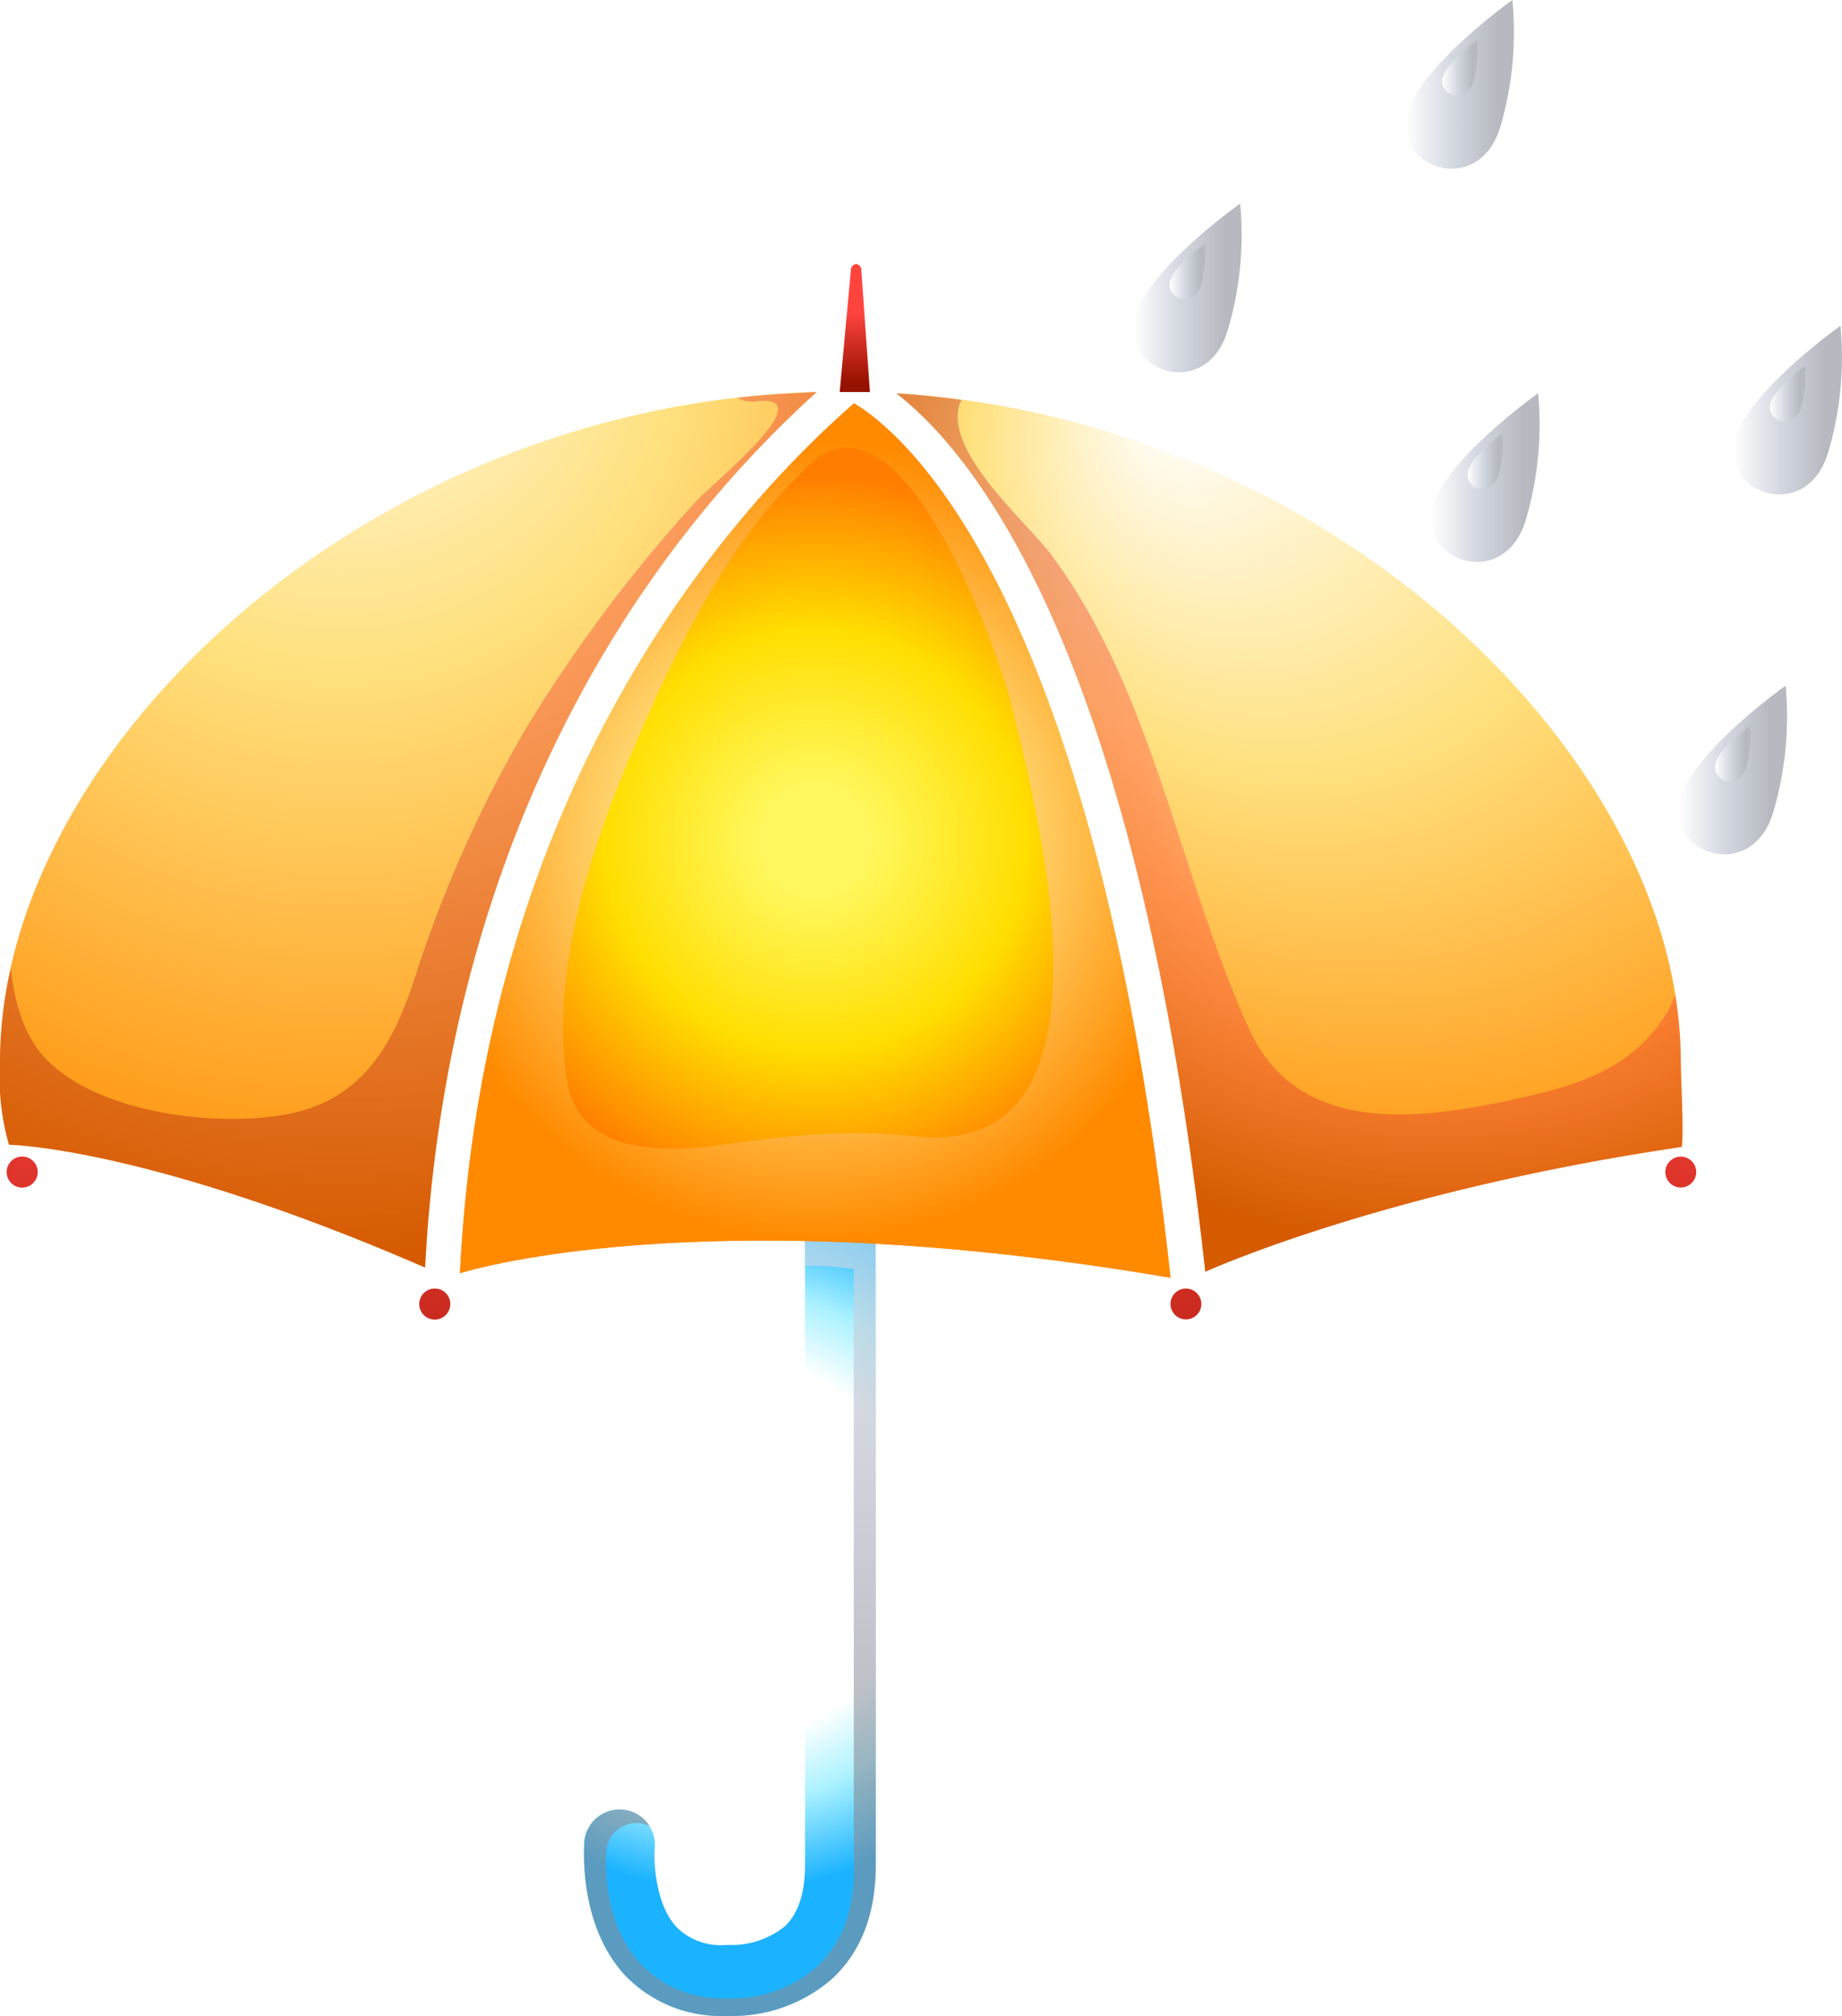 <svg xmlns="http://www.w3.org/2000/svg" xmlns:xlink="http://www.w3.org/1999/xlink" viewBox="0 0 182.69 199.93"><defs><style>.cls-1{mask:url(#mask);filter:url(#luminosity-noclip-3);}.cls-13,.cls-19,.cls-2,.cls-21,.cls-24,.cls-27,.cls-30,.cls-33,.cls-4,.cls-7,.cls-9{mix-blend-mode:multiply;}.cls-2{fill:url(#radial-gradient);}.cls-3{mask:url(#mask-2);filter:url(#luminosity-noclip-4);}.cls-4{fill:url(#radial-gradient-2);}.cls-5{isolation:isolate;}.cls-36,.cls-38,.cls-6{mix-blend-mode:screen;}.cls-6{fill:url(#radial-gradient-3);}.cls-19,.cls-21,.cls-24,.cls-27,.cls-30,.cls-33,.cls-7{opacity:0.6;}.cls-7{fill:url(#linear-gradient);}.cls-8{fill:url(#Dégradé_sans_nom_7);}.cls-13,.cls-9{opacity:0.4;}.cls-9{fill:url(#radial-gradient-4);}.cls-10{fill:url(#radial-gradient-5);}.cls-11{fill:url(#Dégradé_sans_nom_7-2);}.cls-12{fill:url(#Dégradé_sans_nom_7-3);}.cls-13{fill:url(#radial-gradient-6);}.cls-14{fill:url(#linear-gradient-2);}.cls-15{fill:url(#linear-gradient-3);}.cls-16{fill:url(#linear-gradient-4);}.cls-17{fill:url(#linear-gradient-5);}.cls-18{fill:url(#linear-gradient-6);}.cls-20,.cls-21{fill:url(#linear-gradient-7);}.cls-22{fill:url(#linear-gradient-9);}.cls-23,.cls-24{fill:url(#linear-gradient-10);}.cls-25{fill:url(#linear-gradient-12);}.cls-26,.cls-27{fill:url(#linear-gradient-13);}.cls-28{fill:url(#linear-gradient-15);}.cls-29,.cls-30{fill:url(#linear-gradient-16);}.cls-31{fill:url(#linear-gradient-18);}.cls-32,.cls-33{fill:url(#linear-gradient-19);}.cls-34{fill:url(#linear-gradient-21);}.cls-35{mask:url(#mask-3);}.cls-36{fill:url(#radial-gradient-7);}.cls-37{mask:url(#mask-4);}.cls-38{fill:url(#radial-gradient-8);}.cls-39{filter:url(#luminosity-noclip-2);}.cls-40{filter:url(#luminosity-noclip);}</style><filter id="luminosity-noclip" x="1.18" y="-8413.62" width="74.79" height="32766" filterUnits="userSpaceOnUse" color-interpolation-filters="sRGB"><feFlood flood-color="#fff" result="bg"/><feBlend in="SourceGraphic" in2="bg"/></filter><mask id="mask" x="1.18" y="-8413.62" width="74.79" height="32766" maskUnits="userSpaceOnUse"><g class="cls-40"/></mask><radialGradient id="radial-gradient" cx="24.97" cy="55.82" r="49.37" gradientUnits="userSpaceOnUse"><stop offset="0.08" stop-color="#fff"/><stop offset="0.59" stop-color="#fff"/><stop offset="0.99"/></radialGradient><filter id="luminosity-noclip-2" x="91" y="-8413.62" width="74.79" height="32766" filterUnits="userSpaceOnUse" color-interpolation-filters="sRGB"><feFlood flood-color="#fff" result="bg"/><feBlend in="SourceGraphic" in2="bg"/></filter><mask id="mask-2" x="91" y="-8413.62" width="74.79" height="32766" maskUnits="userSpaceOnUse"><g class="cls-39"/></mask><radialGradient id="radial-gradient-2" cx="-700.56" cy="54.86" r="49.37" gradientTransform="matrix(-1, 0, 0, 1, -558.56, 0)" xlink:href="#radial-gradient"/><radialGradient id="radial-gradient-3" cx="72.39" cy="153.55" r="34.35" gradientUnits="userSpaceOnUse"><stop offset="0.55" stop-color="#fff"/><stop offset="0.74" stop-color="#acf2ff"/><stop offset="0.99" stop-color="#1bb3ff"/></radialGradient><linearGradient id="linear-gradient" x1="72.39" y1="103.15" x2="72.39" y2="189.69" gradientUnits="userSpaceOnUse"><stop offset="0" stop-color="#fff"/><stop offset="0.43" stop-color="#b6bdcc"/><stop offset="0.85" stop-color="#868a95"/></linearGradient><radialGradient id="Dégradé_sans_nom_7" cx="33.76" cy="48.29" fy="21.093" r="77.34" gradientUnits="userSpaceOnUse"><stop offset="0" stop-color="#fff"/><stop offset="0.43" stop-color="#ffe17f"/><stop offset="1" stop-color="#ff8a00"/></radialGradient><radialGradient id="radial-gradient-4" cx="33.76" cy="48.29" fy="21.093" r="77.34" gradientUnits="userSpaceOnUse"><stop offset="0" stop-color="#fff"/><stop offset="0.43" stop-color="#ff443e"/><stop offset="1" stop-color="#951100"/></radialGradient><radialGradient id="radial-gradient-5" cx="80.86" cy="83.35" r="39.51" gradientUnits="userSpaceOnUse"><stop offset="0.14" stop-color="#fff75d"/><stop offset="0.53" stop-color="#ffde00"/><stop offset="0.92" stop-color="#ff7d00"/></radialGradient><radialGradient id="Dégradé_sans_nom_7-2" cx="80.86" cy="83.35" fy="83.352" r="39.51" xlink:href="#Dégradé_sans_nom_7"/><radialGradient id="Dégradé_sans_nom_7-3" cx="144.25" cy="51.38" fx="115.028" fy="40.38" r="72.74" xlink:href="#Dégradé_sans_nom_7"/><radialGradient id="radial-gradient-6" cx="144.25" cy="51.38" fy="89.119" r="72.74" xlink:href="#radial-gradient-4"/><linearGradient id="linear-gradient-2" x1="43.12" y1="22.85" x2="43.12" y2="190.91" gradientUnits="userSpaceOnUse"><stop offset="0" stop-color="#fff"/><stop offset="0.43" stop-color="#ff443e"/><stop offset="0.85" stop-color="#951100"/></linearGradient><linearGradient id="linear-gradient-3" x1="2.2" y1="22.78" x2="2.2" y2="190.95" xlink:href="#linear-gradient-2"/><linearGradient id="linear-gradient-4" x1="117.62" y1="22.85" x2="117.62" y2="190.91" xlink:href="#linear-gradient-2"/><linearGradient id="linear-gradient-5" x1="166.7" y1="22.78" x2="166.7" y2="190.95" xlink:href="#linear-gradient-2"/><linearGradient id="linear-gradient-6" x1="84.76" y1="23.76" x2="84.76" y2="40.56" gradientUnits="userSpaceOnUse"><stop offset="0.43" stop-color="#ff443e"/><stop offset="0.85" stop-color="#951100"/></linearGradient><linearGradient id="linear-gradient-7" x1="139.4" y1="8.37" x2="150.18" y2="8.37" xlink:href="#linear-gradient"/><linearGradient id="linear-gradient-9" x1="143.03" y1="6.75" x2="146.56" y2="6.75" xlink:href="#linear-gradient"/><linearGradient id="linear-gradient-10" x1="141.91" y1="47.38" x2="152.7" y2="47.38" xlink:href="#linear-gradient"/><linearGradient id="linear-gradient-12" x1="145.55" y1="45.76" x2="149.07" y2="45.76" xlink:href="#linear-gradient"/><linearGradient id="linear-gradient-13" x1="166.46" y1="76.36" x2="177.24" y2="76.36" xlink:href="#linear-gradient"/><linearGradient id="linear-gradient-15" x1="170.09" y1="74.74" x2="173.62" y2="74.74" xlink:href="#linear-gradient"/><linearGradient id="linear-gradient-16" x1="112.38" y1="28.55" x2="123.17" y2="28.55" xlink:href="#linear-gradient"/><linearGradient id="linear-gradient-18" x1="116.01" y1="26.93" x2="119.54" y2="26.93" xlink:href="#linear-gradient"/><linearGradient id="linear-gradient-19" x1="171.91" y1="40.68" x2="182.69" y2="40.68" xlink:href="#linear-gradient"/><linearGradient id="linear-gradient-21" x1="175.54" y1="39.06" x2="179.07" y2="39.06" xlink:href="#linear-gradient"/><filter id="luminosity-noclip-3" x="1.18" y="40.47" width="74.79" height="66.64" filterUnits="userSpaceOnUse" color-interpolation-filters="sRGB"><feFlood flood-color="#fff" result="bg"/><feBlend in="SourceGraphic" in2="bg"/></filter><mask id="mask-3" x="1.18" y="40.47" width="74.79" height="66.64" maskUnits="userSpaceOnUse"><g class="cls-1"><path class="cls-2" d="M1.21,107.1S-.53,87.4,20.63,65.67,76,40.47,76,40.47,6.72,53.79,1.21,107.1Z"/></g></mask><radialGradient id="radial-gradient-7" cx="24.97" cy="55.82" r="49.37" gradientUnits="userSpaceOnUse"><stop offset="0.08" stop-color="#fff"/><stop offset="0.59" stop-color="#ff443e"/><stop offset="0.99" stop-color="#951100"/></radialGradient><filter id="luminosity-noclip-4" x="91" y="39.5" width="74.79" height="66.64" filterUnits="userSpaceOnUse" color-interpolation-filters="sRGB"><feFlood flood-color="#fff" result="bg"/><feBlend in="SourceGraphic" in2="bg"/></filter><mask id="mask-4" x="91" y="39.5" width="74.79" height="66.64" maskUnits="userSpaceOnUse"><g class="cls-3"><path class="cls-4" d="M165.75,106.14s1.74-19.7-19.41-41.43S91,39.5,91,39.5,160.25,52.83,165.75,106.14Z"/></g></mask><radialGradient id="radial-gradient-8" cx="-700.56" cy="54.86" r="49.37" gradientTransform="matrix(-1, 0, 0, 1, -558.56, 0)" xlink:href="#radial-gradient-7"/></defs><g class="cls-5"><g id="Calque_2" data-name="Calque 2"><g id="Layer_1" data-name="Layer 1"><path class="cls-6" d="M72.51,199.93l-.65,0a13.16,13.16,0,0,1-9.92-4.08c-4.53-5-4-12.36-4-13.18a3.5,3.5,0,1,1,7,.59c-.11,1.43.06,5.59,2.16,7.86A6.2,6.2,0,0,0,72,192.89h.28a8.4,8.4,0,0,0,5.56-1.85c1.35-1.28,2-3.32,2-6.06V110.68a3.5,3.5,0,1,1,7,0V185c0,4.8-1.45,8.58-4.32,11.24A15,15,0,0,1,72.51,199.93Z"/><path class="cls-7" d="M83.35,107.17a3.51,3.51,0,0,0-3.5,3.51v14.86a24.42,24.42,0,0,1,4.83.32v59.63c0,4.08-1.23,7.3-3.67,9.55a12.72,12.72,0,0,1-8.51,3.15l-.56,0a11.17,11.17,0,0,1-8.44-3.47c-3.84-4.2-3.42-10.5-3.36-11.2a3,3,0,0,1,3.22-2.71,2.71,2.71,0,0,1,1.07.31,3.45,3.45,0,0,0-2.66-1.65,3.49,3.49,0,0,0-3.79,3.2c-.07.82-.57,8.22,4,13.18a13.16,13.16,0,0,0,9.92,4.08l.65,0a15,15,0,0,0,10-3.7c2.87-2.66,4.32-6.44,4.32-11.24V110.68A3.51,3.51,0,0,0,83.35,107.17Z"/><path class="cls-8" d="M81,38.88C36,40.08,0,74.67,0,105.26a24.61,24.61,0,0,0,.89,8.27s13.67.18,41.27,12.18c1.7-32.3,13-55,22.92-68.89A110.09,110.09,0,0,1,81,38.88Z"/><path class="cls-9" d="M73.15,39.44a2.68,2.68,0,0,0,1.56.4c7.36-1.08-3.95,8-5.79,10a146.92,146.92,0,0,0-16.52,22A124,124,0,0,0,41,97.41c-2.22,6.64-5.37,11.78-12.63,13.11-7,1.28-18.53-.12-23.71-5.4-2.23-2.25-3.22-5.6-3.59-9.1A42.4,42.4,0,0,0,0,105.26a24.61,24.61,0,0,0,.89,8.27s13.67.18,41.27,12.18c1.7-32.3,13-55,22.92-68.89A110.09,110.09,0,0,1,81,38.88C78.34,39,75.73,39.15,73.15,39.44Z"/><path class="cls-10" d="M84.7,40C72.05,51.08,48,78.32,45.62,126.27c0,0,23.43-7.58,70.47.45C108.62,58.2,89.3,42.73,84.7,40Z"/><path class="cls-11" d="M84.7,40C72.05,51.08,48,78.32,45.62,126.27c0,0,23.43-7.58,70.47.45C108.62,58.2,89.3,42.73,84.7,40Zm6,72.7c-6.73-.75-12.46-.09-19.17.85-5.59.78-14.14,1-15.29-6.38-1.65-10.59,2.23-22.62,6.32-32.29,3.93-9.3,9.09-20.21,16.33-27.4a1.67,1.67,0,0,1,.24-.16c9.65-12.21,20,17.58,21.25,22.81C102.62,79.53,112.27,115.07,90.72,112.69Z"/><path class="cls-12" d="M88.89,39c7.55,5.82,23.88,25.31,30.65,87.12,0,0,17.53-8,47.26-12.38.21-1.64-.1-6.82-.1-8.49C166.7,75.4,132.34,41.69,88.89,39Z"/><path class="cls-13" d="M166.15,98.72a11.8,11.8,0,0,1-1,2c-3.09,4.83-7.82,6.66-13.25,7.91-9.8,2.27-22.93,4.61-28-6.55-6.93-15.23-9.42-33.25-19.59-47C101.9,51.82,93.81,45,95.12,40.24a5.06,5.06,0,0,1,.25-.58c-2.13-.29-4.29-.52-6.48-.65,7.55,5.82,23.88,25.31,30.65,87.12,0,0,17.53-8,47.26-12.38.21-1.64-.1-6.82-.1-8.49A41.43,41.43,0,0,0,166.15,98.72Z"/><path class="cls-14" d="M44.66,129.33a1.54,1.54,0,1,1-1.54-1.54A1.53,1.53,0,0,1,44.66,129.33Z"/><path class="cls-15" d="M3.74,116.24A1.54,1.54,0,1,1,2.2,114.7,1.54,1.54,0,0,1,3.74,116.24Z"/><path class="cls-16" d="M119.15,129.33a1.53,1.53,0,1,1-1.53-1.54A1.54,1.54,0,0,1,119.15,129.33Z"/><path class="cls-17" d="M168.23,116.24a1.53,1.53,0,1,1-3.06,0,1.53,1.53,0,1,1,3.06,0Z"/><path class="cls-18" d="M83.28,38.88h3l-.87-12.31s-.44-.87-1,0Z"/><g class="cls-19"><path class="cls-20" d="M150,0S139.8,7.25,139.41,12.1s7.39,7.18,9.4.45A33.27,33.27,0,0,0,150,0Z"/><path class="cls-21" d="M150,.05c0,2.58-1.25,7.66-1.53,9-.49,2.27-1.31,4.16-3.48,5.23-3.45,1.72-5.69-1.73-4.69-4.6a6.24,6.24,0,0,0-.86,2.44c-.39,4.85,7.39,7.18,9.4.45A33.27,33.27,0,0,0,150,0Z"/><path class="cls-22" d="M146.11,8.12c-.66,2.2-3.21,1.44-3.08-.15s3.48-4,3.48-4A11,11,0,0,1,146.11,8.12Z"/></g><g class="cls-19"><path class="cls-23" d="M152.55,39s-10.23,7.25-10.62,12.1,7.39,7.18,9.4.45A33.27,33.27,0,0,0,152.55,39Z"/><path class="cls-24" d="M152.49,39.06c0,2.59-1.25,7.67-1.53,9-.49,2.27-1.32,4.16-3.48,5.23-3.45,1.72-5.69-1.73-4.69-4.6a6.24,6.24,0,0,0-.86,2.44c-.39,4.85,7.39,7.18,9.4.45A33.27,33.27,0,0,0,152.55,39Z"/><path class="cls-25" d="M148.62,47.13c-.65,2.2-3.2,1.45-3.07-.15S149,43,149,43A10.73,10.73,0,0,1,148.62,47.13Z"/></g><g class="cls-19"><path class="cls-26" d="M177.1,68s-10.24,7.25-10.63,12.1,7.39,7.18,9.4.45A33.41,33.41,0,0,0,177.1,68Z"/><path class="cls-27" d="M177,68c0,2.59-1.25,7.66-1.53,9-.49,2.27-1.32,4.16-3.48,5.24-3.45,1.71-5.69-1.74-4.69-4.61a6.14,6.14,0,0,0-.86,2.44c-.39,4.85,7.39,7.18,9.4.45A33.41,33.41,0,0,0,177.1,68Z"/><path class="cls-28" d="M173.17,76.11c-.66,2.2-3.21,1.44-3.08-.15s3.48-4,3.48-4A11,11,0,0,1,173.17,76.11Z"/></g><g class="cls-19"><path class="cls-29" d="M123,20.19s-10.24,7.24-10.63,12.1,7.39,7.18,9.4.45A33.16,33.16,0,0,0,123,20.19Z"/><path class="cls-30" d="M123,20.23c0,2.59-1.24,7.67-1.53,9-.48,2.28-1.31,4.17-3.47,5.24-3.45,1.72-5.7-1.73-4.7-4.6a6.35,6.35,0,0,0-.86,2.44c-.38,4.85,7.39,7.18,9.4.45A33.16,33.16,0,0,0,123,20.19Z"/><path class="cls-31" d="M119.09,28.3c-.66,2.21-3.2,1.44-3.08-.15s3.48-3.95,3.48-3.95A10.73,10.73,0,0,1,119.09,28.3Z"/></g><g class="cls-19"><path class="cls-32" d="M182.54,32.31s-10.23,7.25-10.62,12.1,7.39,7.18,9.4.45A33.27,33.27,0,0,0,182.54,32.31Z"/><path class="cls-33" d="M182.48,32.36c0,2.58-1.25,7.66-1.53,9-.49,2.27-1.32,4.16-3.47,5.23-3.45,1.72-5.7-1.73-4.7-4.6a6.24,6.24,0,0,0-.86,2.44c-.39,4.85,7.39,7.18,9.4.45a33.27,33.27,0,0,0,1.22-12.55Z"/><path class="cls-34" d="M178.62,40.42c-.66,2.21-3.2,1.45-3.08-.14s3.48-4,3.48-4A11,11,0,0,1,178.62,40.42Z"/></g><g class="cls-35"><path class="cls-36" d="M1.21,107.1S-.53,87.4,20.63,65.67,76,40.47,76,40.47,6.72,53.79,1.21,107.1Z"/></g><g class="cls-37"><path class="cls-38" d="M165.75,106.14s1.74-19.7-19.41-41.43S91,39.5,91,39.5,160.25,52.83,165.75,106.14Z"/></g></g></g></g></svg>